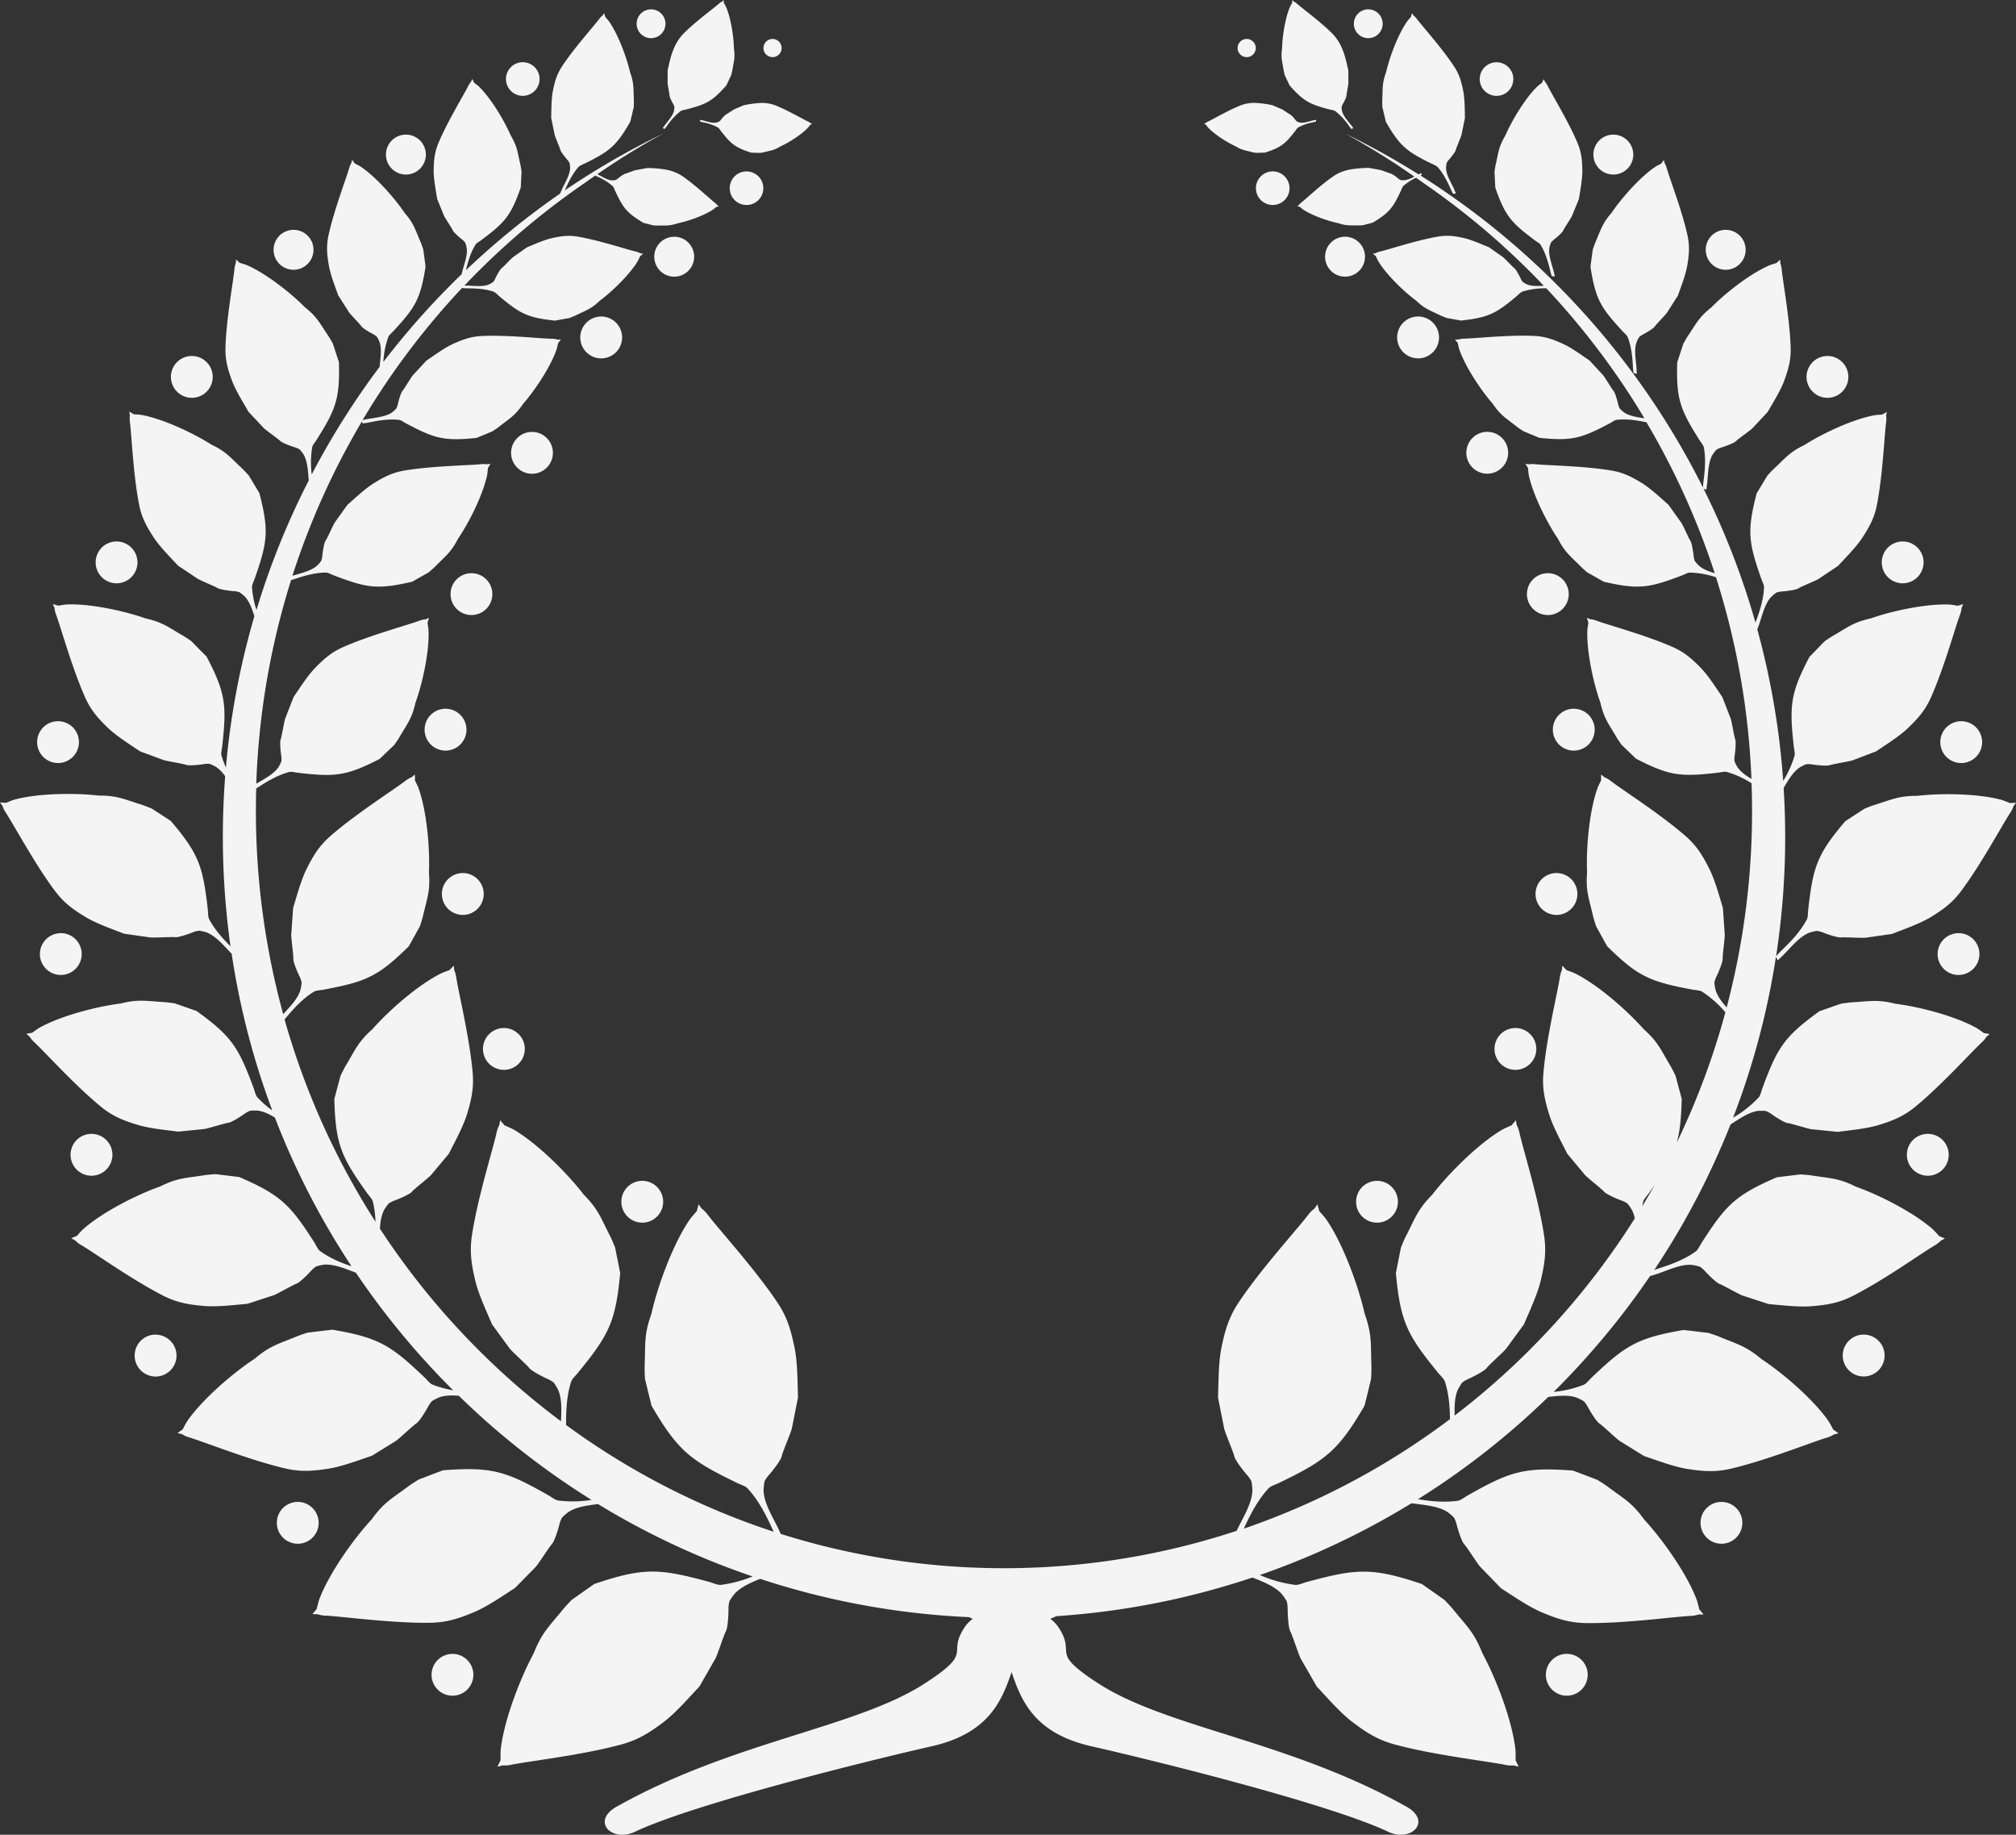 <svg xmlns="http://www.w3.org/2000/svg" width="1440" height="1310.21" viewBox="0 0 1080 982.65" style=""><rect x="0" y="0" width="1080" height="982.65" fill="#333333" stroke="none"/><g><title>garland09_43689577</title><g data-name="Layer 2"><path d="M517.07 871.1c-10.62 15.47 5.77 12.77-21.72 30.57-36.7 23.76-102.24 30.79-164.58 65.72-14.75 7.89-2.83 20.2 10.43 13.17 33.66-15.4 127.71-38.46 157.91-45.28 30.39-6.87 37.56-24.18 42.8-39.77 5.22 15.59 12.41 32.9 42.78 39.77 30.2 6.82 124.26 29.88 157.91 45.28 13.27 7 25.18-5.28 10.43-13.17-62.33-34.93-127.87-42-164.57-65.72-27.49-17.8-11.1-15.1-21.73-30.57a19.14 19.14 0 0 0-4.07-4.11l3.4-1.41a416.88 416.88 0 0 0 104.87-20.68c5.59 2.2 11.94 4.66 15.62 8.72a31.89 31.89 0 0 1 2.79 4 17.63 17.63 0 0 1 .48 4.29c0 2.43.34 9.93 1.39 11.77s4.65 13 5.7 14.82l8.47 14.74c5.7 6.08 12.64 14.13 19.21 19.11 7.73 5.84 13.73 9.58 22.73 12 21.47 5.82 50.38 9 59.6 11a17.64 17.64 0 0 0 4 .19l2.67.69c-.56-1.16-1.11-2.31-1.66-3.48 0 0 .07-4.31-.09-5.74-1.74-15.57-10.32-38-17.69-51.53-4.42-11.28-8.31-14.37-15.61-23.43-1.38-1.71-4.71-5.15-4.71-5.15l-6.56-4.63-5.55-3.89c-26.7-9-35.05-8.32-61.68-1.09-1.86.52-4.58 1.73-6.13 1.55a69.18 69.18 0 0 1-19-5.27 417 417 0 0 0 81.26-38.46c6.2.91 14.22 1.36 19.31 4.72a28.21 28.21 0 0 1 3.46 3 16.46 16.46 0 0 1 1.44 3.81c.53 2.2 2.61 9 4 10.39s7.25 10.74 8.63 12.17l11.13 11.45c6.6 4.23 14.79 9.94 21.93 12.94 8.38 3.52 14.73 5.54 23.5 5.69 20.9.32 47.94-3.54 56.8-3.85a16.9 16.9 0 0 0 3.67-.75h2.6l-2.33-2.77s-.93-4-1.41-5.22c-5.19-13.78-18.21-32.18-28.07-42.82-6.64-9.25-10.91-11.14-19.65-17.7-1.66-1.25-5.48-3.59-5.48-3.59l-7.05-2.7-6-2.26c-26.41-2-33.85.57-56.41 13.34-1.58.9-3.78 2.62-5.23 2.82-7.19 1-14.29.33-21.37-.84a419.22 419.22 0 0 0 69.77-54.76c5.14-.61 10.8-1.21 15.19.35a26.32 26.32 0 0 1 3.92 2 15.39 15.39 0 0 1 2.21 3.2c1 1.94 4.52 7.72 6.15 8.72s9.23 8.32 10.86 9.32l13 8.06c7.12 2.4 16.07 5.8 23.4 6.94 8.63 1.33 15 1.73 23.17-.18 19.51-4.56 43.77-14.44 51.93-16.78a16.4 16.4 0 0 0 3.24-1.55l2.42-.61c-.94-.67-1.88-1.36-2.81-2 0 0-1.79-3.46-2.53-4.51-8-11.6-24.42-25.7-36-33.3-8.33-7-12.74-7.83-22.4-11.88-1.83-.78-5.93-2.07-5.93-2.07l-7.18-.87-6.06-.71c-25 4.25-31.35 8.39-49.36 25.52-1.26 1.2-2.9 3.3-4.2 3.84a60.67 60.67 0 0 1-16.12 3.81 422 422 0 0 0 51.62-62l3.19-1c5.7-1.79 13.27-5.64 19.48-5a27.44 27.44 0 0 1 4.1.95 15.63 15.63 0 0 1 2.8 2.48c1.39 1.59 6 6.18 7.72 6.76s10.52 5.63 12.27 6.2l14 4.57c7.19.61 16.31 1.75 23.42 1.12 8.35-.72 14.37-1.8 21.58-5.44 17.17-8.71 37.56-23.45 44.65-27.5a15.72 15.72 0 0 0 2.67-2.19l2.11-1.12-3.09-1.27s-2.45-2.8-3.38-3.63c-10.15-9-28.66-18.42-41.24-22.85-9.39-4.69-13.69-4.4-23.62-6-1.89-.3-6-.57-6-.57-2.31.27-4.62.55-6.91.84-1.94.22-3.89.47-5.82.7-22.39 9.69-27.35 15-40.25 35.07-.9 1.43-2 3.76-3.05 4.55-6.45 4.69-13.86 7.28-21.37 9.65l-1 .38a417.33 417.33 0 0 0 40.88-77.93c4.53-2.89 9.84-6.69 14.88-7.29a26 26 0 0 1 4 .06 14.12 14.12 0 0 1 3.14 1.73c1.62 1.21 6.87 4.58 8.63 4.75s11 3.13 12.79 3.31l14.05 1.4c6.87-.91 15.66-1.72 22.21-3.77 7.68-2.4 13.11-4.65 19.12-9.55 14.31-11.72 30.4-29.73 36.21-35a14.62 14.62 0 0 0 2.06-2.6l1.75-1.48-3.16-.54s-2.88-2.14-3.93-2.72c-11.36-6.36-30.66-11.38-43.38-12.94-9.77-2.47-13.75-1.33-23.39-.77-1.84.11-5.75.7-5.75.7l-6.31 2.2c-1.77.62-3.55 1.24-5.31 1.87-19 13.69-22.56 19.68-30.54 41.19-.55 1.5-1.06 3.91-1.92 4.89a59.76 59.76 0 0 1-13.78 10.92 414.64 414.64 0 0 0 22.95-86.07l1 1.8c.78-.75 1.57-1.51 2.37-2.26 4.14-4 9.05-10.49 14.65-12.59a25.88 25.88 0 0 1 3.94-.92 14.24 14.24 0 0 1 3.46.95c1.87.77 7.77 2.79 9.52 2.55s11.46.4 13.2.14l14-2c6.46-2.52 14.8-5.42 20.67-8.95 6.88-4.18 11.61-7.66 16.27-13.86 11.1-14.78 22.42-36.14 26.81-42.63a15.34 15.34 0 0 0 1.37-3c.45-.62.9-1.25 1.35-1.85-1.07.06-2.13.13-3.2.21 0 0-3.31-1.38-4.46-1.71-12.55-3.44-32.5-3.69-45.23-2.18-10.07 0-13.66 2-22.89 4.85-1.76.55-5.41 2.05-5.41 2.05l-5.6 3.64-4.72 3.09c-15.18 17.85-17.2 24.5-19.8 47.29-.17 1.6-.09 4.06-.7 5.21-3.58 6.78-8.86 12.15-14.32 17.38l-2.18 2.33a420.07 420.07 0 0 0 4.86-63.85q0-13.21-.83-26.2c2.39-4.08 5.08-8.7 8.68-11.05a22.79 22.79 0 0 1 3.44-1.68 14 14 0 0 1 3.39.15c1.89.31 7.76.94 9.32.35s10.66-2 12.23-2.62l12.48-4.76c5.43-3.69 12.53-8.1 17.2-12.6 5.48-5.28 9.13-9.5 12.13-16.19 7.16-16 13.14-38.05 15.83-45a13.94 13.94 0 0 0 .64-3.06c.28-.68.57-1.33.86-2-1 .27-1.94.57-2.91.86 0 0-3.34-.59-4.47-.65-12.32-.54-30.79 3.38-42.21 7.45-9.32 2.05-12.19 4.71-20.13 9.26-1.51.86-4.57 3-4.57 3-1.46 1.51-2.94 3-4.4 4.55l-3.71 3.82c-10.29 19.65-10.75 26.22-8.38 47.8.16 1.52.76 3.78.44 5a53.46 53.46 0 0 1-6.1 13.56 418.15 418.15 0 0 0-13.87-81.15l.61-1.63c1.8-4.79 3.2-12 6.89-15.82a21.85 21.85 0 0 1 2.81-2.29 12.6 12.6 0 0 1 3.16-.58c1.79-.11 7.33-.77 8.63-1.67s9.38-4.13 10.68-5l10.48-7c4.2-4.56 9.79-10.12 13.12-15.26 3.92-6 6.38-10.67 7.71-17.47 3.18-16.21 4-37.79 5-44.73a13.46 13.46 0 0 0-.07-3l.36-2-2.49 1.42s-3.19.17-4.25.38c-11.43 2.11-27.58 9.66-37.23 15.83-8.12 3.88-10.2 6.92-16.52 12.82-1.2 1.11-3.56 3.75-3.56 3.75-1 1.71-2.06 3.4-3.08 5.11-.87 1.43-1.73 2.88-2.59 4.32-5.27 20.26-4.3 26.4 2.47 45.74.48 1.35 1.51 3.31 1.47 4.47-.24 6.65-2.29 12.88-4.58 19a414.41 414.41 0 0 0-27.84-71.76l1.5.62c.12-.91.24-1.83.37-2.75.64-4.79.42-11.7 3-16.05a20.68 20.68 0 0 1 2.11-2.7 11.56 11.56 0 0 1 2.79-1.2c1.64-.48 6.6-2.28 7.62-3.36s7.78-5.8 8.81-6.88l8.17-8.73c2.92-5.08 6.91-11.4 8.9-16.83 2.33-6.4 3.63-11.21 3.42-17.78-.49-15.61-4.31-35.72-4.85-42.31a12.65 12.65 0 0 0-.69-2.73c0-.65-.06-1.28-.09-1.93l-2 1.83s-2.91.84-3.84 1.24c-10.12 4.36-23.43 14.74-31 22.48-6.69 5.29-8 8.54-12.56 15.3-.87 1.29-2.49 4.23-2.49 4.23-.59 1.79-1.17 3.57-1.76 5.38-.5 1.5-1 3-1.49 4.52-.58 19.82 1.61 25.28 11.95 41.71.72 1.14 2.09 2.72 2.29 3.8 1.22 6.36.58 12.71-.27 19.05l-.18 2.49A420.22 420.22 0 0 0 761 94l.61-.34c-.05-.35-.12-.69-.18-1l-1.34.63-.16.08a418.28 418.28 0 0 0-39.41-21.87 387 387 0 0 1 37.13 23.07 14.15 14.15 0 0 1-5.6 2 12.79 12.79 0 0 1-1.81-.18 5.79 5.79 0 0 1-1.34-.89 15.37 15.37 0 0 0-3.71-2.5c-.78-.14-4.83-1.8-5.61-1.94l-6.24-1.15a65 65 0 0 0-10.1.88 23 23 0 0 0-8.92 3.58c-6.85 4.72-14.73 12.21-17.53 14.37a6.72 6.72 0 0 0-1 1.08l-.84.61 1.38.35s1.22 1.06 1.67 1.37c4.87 3.27 13.34 6.23 19 7.38 4.28 1.47 6.1 1.1 10.45 1.21.83 0 2.61-.11 2.61-.11l2.91-.74 2.45-.65c9-5.45 10.83-8 15.2-17.36a8.55 8.55 0 0 1 1-2.12 28.19 28.19 0 0 1 7-4.58c1.35 1 2.68 1.91 4 2.87a403.74 403.74 0 0 1 64.4 55c-3.08.17-6.47.32-9-.75a18.68 18.68 0 0 1-2.26-1.31 9.53 9.53 0 0 1-1.2-2c-.54-1.18-2.4-4.74-3.33-5.39s-5.17-5.26-6.1-5.92l-7.43-5.24c-4.13-1.68-9.32-4-13.63-5-5.06-1.1-8.81-1.56-13.74-.72-11.74 2-26.47 7-31.4 8.09a9 9 0 0 0-2 .8c-.49.09-1 .17-1.46.27l1.6 1.33s.93 2.1 1.33 2.75c4.34 7.16 13.56 16.12 20.18 21 4.69 4.49 7.28 5.11 12.86 7.87 1.06.52 3.44 1.44 3.44 1.44l4.23.76 3.57.65c15-1.63 18.88-3.86 30.18-13.37a12.1 12.1 0 0 1 2.64-2.13 41.35 41.35 0 0 1 12.89-1.77 408.33 408.33 0 0 1 52.55 69.62c-3.79-.58-8.14-1.2-11-3.21a19 19 0 0 1-2.26-2.06 10.89 10.89 0 0 1-.89-2.54c-.31-1.51-1.57-6-2.48-7s-4.63-7.3-5.52-8.28-7.21-7.84-7.21-7.84c-4.33-2.93-9.68-6.89-14.39-9-5.52-2.49-9.71-3.95-15.55-4.21-13.93-.61-32 1.46-38 1.5a11.71 11.71 0 0 0-2.46.44h-1.72c.5.62 1 1.26 1.49 1.89 0 0 .56 2.63.85 3.5 3.21 9.28 11.55 21.79 17.91 29.06 4.27 6.29 7.07 7.63 12.78 12.17 1.09.86 3.59 2.49 3.59 2.49l4.65 1.93 3.93 1.62c17.57 1.83 22.58.25 37.86-7.85 1.06-.57 2.56-1.67 3.53-1.79 5.44-.62 10.75.24 16 1.33A406.15 406.15 0 0 1 918.6 307c-3.17-.95-6.38-2.14-8.54-4.11a19 19 0 0 1-2.18-2.53 12 12 0 0 1-.62-2.89c-.15-1.65-.91-6.74-1.75-7.92s-4-8.54-4.9-9.73-6.76-9.45-6.76-9.45c-4.29-3.77-9.57-8.78-14.39-11.73-5.66-3.46-10-5.6-16.31-6.65-15-2.52-34.94-2.7-41.35-3.44a11.69 11.69 0 0 0-2.73.13l-1.87-.28 1.37 2.26s.24 2.94.44 3.9c2.25 10.5 9.62 25.2 15.56 33.92 3.78 7.39 6.65 9.24 12.23 14.91 1.05 1.09 3.55 3.19 3.55 3.19l4.79 2.7 4 2.28c18.81 4.35 24.46 3.31 42.11-3.45 1.23-.46 3-1.47 4.08-1.45a48.71 48.71 0 0 1 13.94 2.5 409 409 0 0 1 19 108c-3-1.79-5.87-3.83-7.53-6.35a22.1 22.1 0 0 1-1.56-3.16 12.55 12.55 0 0 1 .12-3.11c.28-1.74.83-7.13.28-8.55s-1.9-9.78-2.46-11.22l-4.44-11.43c-3.41-5-7.49-11.46-11.64-15.73-4.88-5-8.75-8.34-14.92-11.06-14.7-6.5-35-11.88-41.35-14.32a13.25 13.25 0 0 0-2.83-.57l-1.83-.77c.27.88.54 1.76.82 2.65 0 0-.52 3.08-.57 4.12-.44 11.3 3.24 28.23 7 38.7 1.93 8.54 4.37 11.18 8.59 18.44.8 1.38 2.81 4.17 2.81 4.17l4.17 4 3.54 3.39c18.09 9.34 24.13 9.75 43.92 7.47 1.39-.16 3.46-.71 4.55-.43a50.41 50.41 0 0 1 13.39 6.1c.18 4.85.27 9.74.27 14.63A410.83 410.83 0 0 1 925 539.57c-2.58-2.93-5-6.1-5.95-9.38a25.23 25.23 0 0 1-.64-4 14.81 14.81 0 0 1 1.21-3.38c.9-1.81 3.35-7.56 3.24-9.32s1.24-11.39 1.11-13.15-1-14.09-1-14.09c-2-6.62-4.31-15.15-7.42-21.26-3.65-7.17-6.77-12.15-12.62-17.26-13.92-12.15-34.38-25-40.54-29.86a14.61 14.61 0 0 0-2.91-1.59c-.58-.51-1.17-1-1.75-1.48v3.2s-1.63 3.19-2 4.32c-4.36 12.27-6.09 32.14-5.51 44.94-.79 10.05 1 13.76 3.15 23.19.41 1.79 1.65 5.56 1.65 5.56l3.22 5.85 2.73 4.92c16.68 16.47 23.17 19 45.71 23.23 1.57.29 4 .39 5.14 1.08a58.19 58.19 0 0 1 12.49 11.08A404.11 404.11 0 0 1 898.26 612c1.72-6.19 2.41-13.26 2.67-23.43-.49-1.89-1-3.77-1.51-5.66-.59-2.24-1.2-4.47-1.79-6.72 0 0-1.79-3.71-2.77-5.35-5.18-8.63-6.53-12.72-14.37-19.69-8.82-10-24.45-23.69-36.58-29.74-1.11-.57-4.64-1.8-4.64-1.8l-2.33-2.39c-.08.8-.15 1.59-.23 2.37a15.12 15.12 0 0 0-1 3.31c-1.13 8.07-7.21 32.49-8.87 51.67-.71 8.05.54 14.05 3 22.06 2.08 6.82 6.54 14.87 9.79 21.32L849 629.2c1.19 1.41 9.17 7.65 10.35 9.06s7.16 3.94 9.14 4.65a14.57 14.57 0 0 1 3.35 1.68 26.18 26.18 0 0 1 2.4 3.45 17.38 17.38 0 0 1 1.54 4.51 406.24 406.24 0 0 1-96.48 105.59c-.15-4.82-.06-9.87 1.65-13.75a30.44 30.44 0 0 1 2.37-3.91 15.5 15.5 0 0 1 3.5-2.05c2.1-.91 8.4-4.09 9.57-5.7s9.39-8.93 10.57-10.54l9.43-12.88c3.06-7.22 7.33-16.26 9.09-23.8 2.08-8.85 3-15.44 1.66-24.11-3.17-20.66-11.5-46.68-13.28-55.36a16.83 16.83 0 0 0-1.35-3.51c-.14-.84-.29-1.71-.44-2.55l-2.35 2.76s-3.74 1.57-4.89 2.25c-12.71 7.44-28.7 23.36-37.53 34.84-8 8.11-9.17 12.63-14.17 22.35-1 1.84-2.62 6-2.62 6-.5 2.47-1 5-1.48 7.41-.41 2.07-.81 4.16-1.23 6.25 2.42 26.37 6.22 33.28 22.59 53.38 1.14 1.41 3.2 3.29 3.66 4.69 2.11 6.58 2.64 13.34 2.73 20.15a398.35 398.35 0 0 1-110.45 58.66c3.55-7.74 7.43-15.3 13.29-21.64 1.06-1.15 3.89-2 5.62-2.88 24.83-12 31.59-17 45.77-41.36.53-2.19 1.08-4.39 1.62-6.58l1.89-7.8s.25-4.77.17-7c-.46-11.62.44-16.51-3.64-27.92-3.37-15-11.64-37.57-20.56-50.45-.82-1.18-3.71-4.38-3.71-4.38-.35-1.25-.7-2.48-1-3.71-.53.74-1 1.5-1.58 2.26a18.11 18.11 0 0 0-2.9 2.74c-5.61 7.58-25.33 29-37.68 47.47-5.17 7.76-7.23 14.53-9.21 24-1.68 8.06-1.62 18.69-1.91 27 0 0 2.9 14.59 3.32 16.66s5 12.84 5.45 14.93 5.06 8 6.68 9.79a16.94 16.94 0 0 1 2.46 3.54 30.19 30.19 0 0 1 .52 4.85c-.14 7.19-5.58 15.37-8.42 21.64a398.08 398.08 0 0 1-244.28 1.64l-.74-1.66c-2.83-6.27-8.28-14.45-8.42-21.64a30.19 30.19 0 0 1 .52-4.85 16.94 16.94 0 0 1 2.46-3.54c1.62-1.83 6.28-7.71 6.68-9.79s5-12.84 5.45-14.93 3.32-16.66 3.32-16.66c-.28-8.33-.23-19-1.91-27-2-9.49-4-16.26-9.21-24C404 679 384.32 657.62 378.7 650a18.11 18.11 0 0 0-2.87-2.76l-1.57-2.24c-.34 1.23-.69 2.46-1 3.71 0 0-2.89 3.2-3.7 4.38-8.93 12.88-17.2 35.41-20.56 50.45-4.09 11.41-3.19 16.3-3.65 27.92-.09 2.21.17 7 .17 7l1.89 7.8c.55 2.19 1.09 4.39 1.62 6.58 14.18 24.36 20.94 29.32 45.77 41.36 1.73.85 4.56 1.73 5.62 2.88 6.26 6.78 10.26 14.92 14 23.21l.05.08a397.74 397.74 0 0 1-111.22-57.18c0-7.87.31-15.7 2.74-23.28.46-1.4 2.51-3.28 3.66-4.69 16.38-20.1 20.16-27 22.59-53.38-.41-2.09-.82-4.18-1.23-6.25-.49-2.46-1-4.94-1.48-7.41 0 0-1.67-4.16-2.61-6-5-9.72-6.18-14.24-14.19-22.35-8.82-11.48-24.8-27.4-37.52-34.84-1.16-.68-4.89-2.25-4.89-2.25l-2.39-2.74c-.14.84-.29 1.71-.44 2.55a16.45 16.45 0 0 0-1.34 3.51c-1.8 8.68-10.12 34.7-13.3 55.36-1.33 8.67-.4 15.26 1.67 24.11 1.77 7.54 6 16.58 9.09 23.8l9.39 12.86c1.18 1.61 9.38 8.94 10.57 10.54s7.47 4.79 9.57 5.7a15.73 15.73 0 0 1 3.51 2.05 28.87 28.87 0 0 1 2.35 3.91c2.1 4.73 1.78 11.18 1.53 16.84a406.37 406.37 0 0 1-97-103.17c.23-3.63.76-7.2 2.23-10a26.9 26.9 0 0 1 2.41-3.45 14.62 14.62 0 0 1 3.34-1.68c2-.71 8-3.24 9.14-4.65s9.16-7.65 10.35-9.06 9.43-11.27 9.43-11.27c3.26-6.45 7.7-14.5 9.79-21.32 2.43-8 3.68-14 3-22.06-1.67-19.18-7.75-43.6-8.88-51.67a15.33 15.33 0 0 0-1-3.31q-.12-1.17-.24-2.37l-2.33 2.39s-3.53 1.23-4.63 1.8c-12.13 6.05-27.78 19.72-36.58 29.74-7.85 7-9.2 11.06-14.38 19.69-1 1.64-2.77 5.35-2.77 5.35-.59 2.25-1.2 4.48-1.8 6.72l-1.5 5.66c.63 24.39 3.7 31 17.54 50.43 1 1.35 2.76 3.21 3.08 4.51a51.3 51.3 0 0 1 1.42 10.82A405.71 405.71 0 0 1 152.45 546c4.63-5.59 9.47-11 15.69-14.86 1.1-.69 3.57-.79 5.14-1.08 22.54-4.27 29-6.76 45.71-23.23.9-1.64 1.82-3.28 2.73-4.92L225 496s1.24-3.77 1.64-5.56c2.16-9.43 3.95-13.14 3.15-23.19.58-12.8-1.15-32.67-5.51-44.94-.4-1.13-2-4.32-2-4.32v-3.2c-.59.49-1.17 1-1.76 1.48a14.9 14.9 0 0 0-2.91 1.59c-6.16 4.84-26.62 17.71-40.55 29.86-5.84 5.11-9 10.09-12.61 17.26-3.11 6.11-5.38 14.64-7.41 21.26 0 0-.85 12.33-1 14.09s1.24 11.39 1.11 13.15 2.33 7.51 3.24 9.32a14.81 14.81 0 0 1 1.21 3.38 25.23 25.23 0 0 1-.64 4c-1.36 4.69-5.7 9.12-9.24 13a410.91 410.91 0 0 1-14.63-109q0-6 .17-11.88l.23-.14c5.49-3.59 11.1-7 17.52-8.71 1.09-.28 3.17.27 4.55.43 19.8 2.28 25.83 1.87 43.92-7.47L207 403l4.18-4s2-2.79 2.8-4.17c4.22-7.26 6.66-9.9 8.59-18.44 3.79-10.47 7.48-27.4 7-38.7 0-1-.56-4.12-.56-4.12l.81-2.65-1.83.77a13.25 13.25 0 0 0-2.83.57c-6.36 2.44-26.65 7.82-41.35 14.32-6.16 2.72-10 6.05-14.91 11.06-4.16 4.27-8.25 10.77-11.65 15.73 0 0-3.88 10-4.44 11.43s-1.9 9.78-2.45 11.22 0 6.81.28 8.55a13.16 13.16 0 0 1 .12 3.11 22.1 22.1 0 0 1-1.56 3.16c-2.53 3.8-7.83 6.47-11.91 8.91a409.72 409.72 0 0 1 18.65-109.06l.55-.14c5.89-2 11.84-3.84 18.14-3.89 1.07 0 2.85 1 4.08 1.45 17.65 6.76 23.3 7.8 42.11 3.45l4-2.28c1.6-.89 3.2-1.8 4.79-2.7 0 0 2.5-2.1 3.55-3.19 5.59-5.67 8.45-7.52 12.24-14.91 5.94-8.72 13.3-23.42 15.54-33.92.21-1 .45-3.9.45-3.9l1.37-2.26-1.87.28a11.63 11.63 0 0 0-2.72-.13c-6.42.74-26.33.92-41.36 3.44-6.3 1.05-10.65 3.19-16.31 6.65-4.81 2.95-10.09 8-14.39 11.73l-6.76 9.45c-.85 1.19-4 8.54-4.9 9.73s-1.6 6.27-1.76 7.92a12 12 0 0 1-.6 2.89 19.85 19.85 0 0 1-2.18 2.53c-3.27 2.95-8.91 4.16-13.26 5.47a406.33 406.33 0 0 1 37.18-82.57l.52 1 2.61-.39c5.57-1.16 11.18-2.16 16.91-1.5 1 .12 2.47 1.22 3.54 1.79 15.27 8.1 20.28 9.68 37.85 7.85l3.93-1.62 4.65-1.93s2.5-1.63 3.59-2.49c5.71-4.54 8.52-5.88 12.77-12.17 6.37-7.27 14.71-19.78 17.92-29.06.29-.87.85-3.5.85-3.5l1.5-1.89h-1.73a11.71 11.71 0 0 0-2.46-.44c-5.91 0-24-2.11-37.95-1.5-5.84.26-10 1.72-15.56 4.21-4.69 2.15-10.05 6.11-14.37 9l-7.21 7.84c-.9 1-4.63 7.3-5.53 8.28s-2.17 5.51-2.48 7a10.89 10.89 0 0 1-.89 2.54 19.43 19.43 0 0 1-2.25 2.06c-3.7 2.59-9.84 2.86-14.08 3.75l-1.72.37a405.89 405.89 0 0 1 53.52-71l.09.31 2.24.13c4.87 0 9.72.22 14.39 1.79a12.3 12.3 0 0 1 2.63 2.13c11.3 9.51 15.18 11.74 30.18 13.37l3.57-.65 4.23-.76s2.38-.92 3.44-1.44c5.58-2.76 8.16-3.38 12.86-7.87 6.62-4.91 15.83-13.87 20.18-21 .41-.65 1.33-2.75 1.33-2.75l1.6-1.33c-.48-.1-1-.18-1.45-.27a9.29 9.29 0 0 0-2-.8c-4.93-1.1-19.67-6.08-31.41-8.09-4.92-.84-8.68-.38-13.74.72-4.31.95-9.49 3.28-13.63 5l-7.42 5.24c-.94.66-5.18 5.26-6.11 5.92s-2.8 4.21-3.33 5.39a9.53 9.53 0 0 1-1.2 2 17.85 17.85 0 0 1-2.26 1.31c-3.55 1.49-8.73.61-12.41.6h-.73A403.16 403.16 0 0 1 313.1 98.1q2.9-2.1 5.83-4.1l.84.46a31.51 31.51 0 0 1 8.59 5.37 8.55 8.55 0 0 1 1.05 2.12c4.36 9.36 6.17 11.91 15.19 17.36l2.45.65 2.91.74s1.78.14 2.61.11c4.35-.11 6.17.26 10.46-1.21 5.64-1.15 14.12-4.11 19-7.38.45-.31 1.66-1.37 1.66-1.37l1.4-.35-.85-.61a6.72 6.72 0 0 0-1-1.08c-2.8-2.16-10.68-9.65-17.52-14.37a23.06 23.06 0 0 0-8.92-3.58 65.25 65.25 0 0 0-10.1-.88l-6.25 1.15c-.78.14-4.83 1.8-5.61 1.94a15.57 15.57 0 0 0-3.71 2.45 5.86 5.86 0 0 1-1.33.89 13 13 0 0 1-1.81.18c-2.69-.09-5.71-2.17-8-3.28a387.7 387.7 0 0 1 35.3-21.79A417.92 417.92 0 0 0 302.52 102l.11-.2c2-4.48 4.12-8.9 7.47-12.57a12.53 12.53 0 0 1 3-1.57c13.35-6.59 17-9.3 24.55-22.49.28-1.19.57-2.38.85-3.56.34-1.41.67-2.82 1-4.23 0 0 .12-2.57.06-3.75-.29-6.27.18-8.91-2.06-15.06-1.86-8.12-6.41-20.25-11.27-27.16-.44-.64-2-2.36-2-2.36l-.57-2c-.28.41-.55.81-.84 1.22a9.75 9.75 0 0 0-1.53 1.5c-3 4.11-13.58 15.72-20.18 25.75-2.77 4.22-3.85 7.87-4.89 13-.88 4.36-.81 10.1-.94 14.61 0 0 1.62 7.85 1.85 9s2.77 6.9 3 8 2.76 4.28 3.65 5.26a9.72 9.72 0 0 1 1.34 1.91 16.71 16.71 0 0 1 .3 2.61c-.06 3.89-3 8.32-4.47 11.72-.3.65-.58 1.3-.87 1.95h.11a421.45 421.45 0 0 0-50.59 41.14c1.16-4.78 2.54-9.51 5.17-13.74.47-.77 2-1.57 2.87-2.24 12.7-9.49 16-13 21.33-28.32.08-1.28.14-2.6.2-3.88.08-1.53.15-3.08.23-4.61 0 0-.37-2.72-.67-3.95-1.51-6.52-1.53-9.38-5.08-15.36-3.53-8.13-10.64-20-17.08-26.26-.59-.58-2.57-2.07-2.57-2.07l-1-2c-.2.49-.42 1-.64 1.46a10.4 10.4 0 0 0-1.31 1.87c-2.36 4.89-11.16 19.09-16.12 30.87-2.09 5-2.51 9-2.6 14.56-.07 4.73 1.12 10.72 1.86 15.47l3.67 9c.46 1.14 4.24 6.69 4.7 7.83s3.72 3.95 4.84 4.79a10.12 10.12 0 0 1 1.77 1.75 16.81 16.81 0 0 1 .82 2.67c.71 4.08-1.48 9.28-2.41 13.14l-.27 1.14a421.38 421.38 0 0 0-41.93 47 46.12 46.12 0 0 1 2.68-13.46c.36-.91 1.82-2.07 2.64-3 11.74-12.69 14.55-17.12 17.27-34.57-.17-1.4-.36-2.81-.54-4.21-.23-1.68-.45-3.33-.67-5 0 0-.95-2.84-1.5-4.1-2.92-6.68-3.5-9.74-8.49-15.47-5.4-8-15.36-19.29-23.51-24.76-.75-.5-3.17-1.71-3.17-1.71l-1.44-2c-.13.57-.27 1.14-.4 1.69a11.64 11.64 0 0 0-1.05 2.28c-1.55 5.69-8.19 22.66-11.17 36.29-1.25 5.71-.92 10.13.09 16.12.86 5.09 3.31 11.28 5.05 16.21 0 0 5 7.84 5.73 9s5.87 6.34 6.59 7.48 4.78 3.49 6.13 4.18a11 11 0 0 1 2.25 1.51 18.17 18.17 0 0 1 1.4 2.7c1.43 3.88.46 9.23.11 13.43A418.42 418.42 0 0 0 167 254.08a49.64 49.64 0 0 1 .27-14.65c.21-1.08 1.57-2.66 2.29-3.8 10.34-16.43 12.53-21.89 12-41.71-.49-1.5-1-3-1.48-4.52-.59-1.81-1.18-3.59-1.77-5.38 0 0-1.62-2.94-2.49-4.23-4.6-6.76-5.88-10-12.55-15.3-7.6-7.74-20.91-18.12-31-22.48-.93-.4-3.85-1.24-3.85-1.24l-2-1.83c0 .65 0 1.28-.09 1.93a12.65 12.65 0 0 0-.69 2.73c-.54 6.59-4.36 26.7-4.85 42.31-.21 6.57 1.08 11.38 3.42 17.78 2 5.43 6 11.75 8.91 16.83 0 0 7.14 7.64 8.17 8.73s7.77 5.8 8.8 6.88 6 2.88 7.62 3.36a11.56 11.56 0 0 1 2.79 1.2 20.68 20.68 0 0 1 2.11 2.7c2.23 3.72 2.39 9.36 2.8 13.9a415.42 415.42 0 0 0-28 69.38A48.18 48.18 0 0 1 135 314.3c0-1.16 1-3.12 1.47-4.47 6.78-19.34 7.75-25.48 2.48-45.74-.87-1.44-1.73-2.89-2.6-4.32-1-1.71-2.05-3.4-3.08-5.11 0 0-2.36-2.64-3.56-3.75-6.31-5.9-8.4-8.94-16.52-12.82-9.65-6.17-25.79-13.72-37.23-15.83-1.06-.21-4.26-.38-4.26-.38-.82-.48-1.65-.95-2.48-1.42l.36 2a12.82 12.82 0 0 0-.07 3c1 6.94 1.8 28.52 5 44.73 1.33 6.8 3.79 11.44 7.71 17.47 3.33 5.14 8.92 10.7 13.13 15.26l10.47 7c1.3.88 9.36 4.14 10.68 5s6.84 1.56 8.64 1.67a12.45 12.45 0 0 1 3.15.58 21.85 21.85 0 0 1 2.81 2.29c2.5 2.6 3.95 6.73 5.18 10.59a417.05 417.05 0 0 0-15.26 81 44 44 0 0 1-2.39-6.58c-.32-1.18.28-3.44.44-5 2.38-21.58 1.9-28.15-8.38-47.8L107 348l-4.4-4.55s-3.07-2.16-4.57-3c-7.94-4.55-10.81-7.21-20.13-9.26-11.42-4.07-29.9-8-42.2-7.45-1.14.06-4.47.65-4.47.65-1-.29-1.95-.59-2.92-.86.29.66.58 1.31.87 2a13.67 13.67 0 0 0 .63 3.06c2.69 6.92 8.67 29 15.83 45 3 6.69 6.65 10.91 12.13 16.19 4.67 4.5 11.78 8.91 17.2 12.6L87.43 407c1.56.6 10.65 2 12.22 2.62s7.44 0 9.32-.35a14 14 0 0 1 3.39-.15 23.2 23.2 0 0 1 3.45 1.68 19.36 19.36 0 0 1 4.82 4.93c-.81 10.67-1.25 21.44-1.25 32.32a423.46 423.46 0 0 0 4.1 58.76c-4.41-4.39-8.52-9-11.48-14.62-.6-1.15-.51-3.61-.69-5.21-2.6-22.79-4.62-29.44-19.8-47.29l-4.72-3.09-5.6-3.6s-3.65-1.5-5.41-2.05c-9.24-2.85-12.82-4.9-22.89-4.85-12.73-1.51-32.67-1.26-45.23 2.18C6.51 428.6 3.2 430 3.2 430c-1.07-.08-2.12-.15-3.2-.21.45.6.91 1.23 1.35 1.85a15.34 15.34 0 0 0 1.37 3c4.38 6.49 15.71 27.85 26.81 42.63 4.65 6.2 9.4 9.68 16.28 13.86 5.87 3.53 14.2 6.43 20.67 8.95l14 2c1.75.26 11.45-.4 13.21-.14s7.64-1.78 9.51-2.55a14.36 14.36 0 0 1 3.46-.95 25.88 25.88 0 0 1 3.94.92c5.1 1.91 9.61 7.47 13.5 11.44a414.49 414.49 0 0 0 21.76 83.92 48.94 48.94 0 0 1-8.09-7.16c-.87-1-1.37-3.39-1.92-4.89-8-21.51-11.53-27.5-30.54-41.19-1.76-.63-3.54-1.25-5.31-1.87l-6.3-2.2s-3.92-.59-5.76-.7c-9.64-.56-13.62-1.7-23.38.77-12.72 1.56-32 6.58-43.39 12.94-1.05.58-3.93 2.72-3.93 2.72l-3.15.54 1.74 1.48a14.38 14.38 0 0 0 2.07 2.6c5.8 5.27 21.89 23.28 36.21 35 6 4.9 11.44 7.15 19.11 9.55 6.55 2.05 15.34 2.86 22.21 3.77l14-1.4c1.76-.18 11-3.13 12.79-3.31s7-3.54 8.63-4.75a14.12 14.12 0 0 1 3.14-1.73 26 26 0 0 1 4.05-.06c3.05.35 6.2 1.9 9.21 3.69a416.57 416.57 0 0 0 41.07 79.69c-6-2-11.72-4.45-16.89-8.19-1.1-.79-2.15-3.12-3-4.55-12.9-20.08-17.85-25.38-40.24-35.07-1.94-.23-3.89-.48-5.83-.7-2.29-.29-4.6-.57-6.91-.84 0 0-4.11.27-6 .57-9.94 1.6-14.24 1.31-23.63 6-12.58 4.43-31.09 13.86-41.23 22.85-1 .83-3.39 3.63-3.39 3.63l-3.09 1.27 2.11 1.12a16 16 0 0 0 2.68 2.19c7.08 4 27.47 18.79 44.64 27.5 7.21 3.64 13.23 4.72 21.58 5.44 7.12.63 16.23-.51 23.42-1.12l14-4.57c1.74-.57 10.51-5.63 12.25-6.2s6.34-5.17 7.73-6.76a15.25 15.25 0 0 1 2.8-2.48 27 27 0 0 1 4.11-.95c5.4-.54 11.87 2.32 17.2 4.26a421.59 421.59 0 0 0 52.13 63 53.13 53.13 0 0 1-11.17-3.09c-1.3-.54-2.95-2.64-4.2-3.84-18-17.13-24.33-21.27-49.36-25.52l-6.06.71-7.18.87s-4.09 1.29-5.94 2.07c-9.65 4-14.06 4.84-22.39 11.88-11.63 7.6-28 21.7-36.05 33.3-.74 1.05-2.53 4.51-2.53 4.51-.92.68-1.87 1.37-2.81 2 .82.21 1.62.4 2.41.61a16.3 16.3 0 0 0 3.25 1.55c8.16 2.34 32.42 12.22 51.93 16.78 8.19 1.91 14.55 1.51 23.17.18 7.33-1.14 16.28-4.54 23.4-6.94 0 0 11.38-7 13-8.06s9.22-8.3 10.86-9.32 5.12-6.78 6.14-8.72a15.39 15.39 0 0 1 2.21-3.2 26.32 26.32 0 0 1 3.92-2c3-1.09 6.73-1.13 10.41-.84a420.13 420.13 0 0 0 71.12 55.78 64.13 64.13 0 0 1-17.94.31c-1.45-.2-3.65-1.92-5.23-2.82-22.55-12.77-30-15.36-56.41-13.34l-6 2.26-7.05 2.7s-3.82 2.34-5.48 3.59c-8.74 6.56-13 8.45-19.65 17.7-9.85 10.64-22.87 29-28.07 42.82-.47 1.26-1.41 5.22-1.41 5.22l-2.33 2.77H170a16.75 16.75 0 0 0 3.66.75c8.86.31 35.91 4.17 56.81 3.85 8.77-.15 15.1-2.17 23.48-5.69 7.15-3 15.35-8.71 21.94-12.94L287 839.18c1.39-1.43 7.24-10.75 8.64-12.17s3.47-8.19 4-10.39a15.69 15.69 0 0 1 1.43-3.81 29.06 29.06 0 0 1 3.46-3c4.18-2.77 10.33-3.55 15.82-4.26a416.33 416.33 0 0 0 82.82 38.77 65.93 65.93 0 0 1-17 4.5c-1.55.18-4.27-1-6.13-1.55-26.63-7.23-35-7.95-61.68 1.09l-5.54 3.89-6.57 4.63s-3.32 3.44-4.71 5.15c-7.29 9.06-11.19 12.15-15.61 23.43-7.37 13.54-15.95 36-17.68 51.53-.17 1.43-.09 5.74-.09 5.74l-1.67 3.48 2.68-.69a17.65 17.65 0 0 0 4-.19c9.21-2 38.12-5.15 59.59-11 9-2.45 15-6.19 22.73-12 6.57-5 13.51-13 19.22-19.11 0 0 7.39-12.9 8.46-14.74s4.64-13 5.7-14.82 1.43-9.34 1.39-11.77a17.31 17.31 0 0 1 .49-4.29 30.77 30.77 0 0 1 2.79-4c3.25-3.59 8.59-5.93 13.66-8A417.34 417.34 0 0 0 519 866.11l2.11.88a19.14 19.14 0 0 0-4.07 4.11zm186.7-806.68c.43-.09.85-.17 1.27-.27v.91c-.44.14-.88.26-1.32.38a27.35 27.35 0 0 0-8.37 2.88 7.46 7.46 0 0 0-1.3 1.6c-5.54 7.11-7.58 8.94-16.33 11.8-.74 0-1.48.06-2.22.07l-2.63.08s-1.53-.24-2.23-.42c-3.68-1-5.31-1-8.66-3.08-4.58-2.09-11.22-6.27-14.73-10-.32-.34-1.14-1.5-1.14-1.5-.37-.18-.74-.37-1.11-.58l.82-.34a5.46 5.46 0 0 1 1.09-.73c2.79-1.27 11-6.11 17.73-8.79a20 20 0 0 1 8.29-1.3 56.06 56.06 0 0 1 8.77 1.22l5.1 2.19c.64.29 3.76 2.5 4.39 2.77a12.78 12.78 0 0 1 2.67 2.8 5.89 5.89 0 0 0 1 1 10.87 10.87 0 0 0 1.51.5c2.31.45 5.29-.74 7.49-1.22zm182.72 570.16q-3.29 5.82-6.75 11.54c.16-.87.35-1.75.57-2.63.32-1.3 2.11-3.16 3.08-4.51 1.11-1.55 2.12-3 3.1-4.4zM724.08 67.33l.95 1.33-1.09.41c-.36-.45-.72-.91-1.09-1.34a34.57 34.57 0 0 0-7.56-8.26 9.06 9.06 0 0 0-2.51-.71c-11-2.86-14.19-4.31-21.91-13l-1.2-2.53c-.46-1-.93-2-1.4-3 0 0-.49-1.91-.64-2.8-.76-4.76-1.52-6.66-.79-11.61.13-6.37 1.64-16.16 4.21-22.11.24-.54 1.15-2.09 1.15-2.09 0-.52.07-1 .11-1.58l.82.8a7.07 7.07 0 0 1 1.39.88c2.9 2.61 12.61 9.66 19.13 16.15a25.62 25.62 0 0 1 5.68 9c1.34 3.15 2.19 7.45 3 10.8v7c0 .85-1 5.61-1 6.49s-1.41 3.64-1.91 4.49a7.69 7.69 0 0 0-.71 1.66 12.6 12.6 0 0 0 .19 2c.63 2.91 3.51 5.78 5.17 8.08zm55 34.32c.29.65.57 1.3.87 1.95l-1.51.23c-.35-.67-.69-1.36-1-2-2-4.48-4.13-8.9-7.47-12.57a12.53 12.53 0 0 0-3-1.57c-13.35-6.59-17-9.3-24.55-22.49-.28-1.19-.57-2.38-.85-3.56-.33-1.41-.66-2.82-1-4.23 0 0-.12-2.57-.06-3.75.29-6.27-.19-8.91 2.06-15.06 1.86-8.12 6.41-20.25 11.27-27.16.45-.64 2-2.36 2-2.36l.57-2c.28.41.55.81.85 1.22a10.23 10.23 0 0 1 1.53 1.5c3 4.11 13.58 15.72 20.17 25.75 2.77 4.22 3.86 7.87 4.89 13 .88 4.36.82 10.1.94 14.61l-1.84 9c-.24 1.12-2.77 6.9-3 8s-2.75 4.28-3.63 5.26a9.22 9.22 0 0 0-1.34 1.91 15.5 15.5 0 0 0-.3 2.61c0 3.89 3 8.32 4.47 11.72zm53.35 44.13c.17.73.35 1.48.53 2.21h-1.63c-.23-.79-.47-1.55-.69-2.32-1.22-5.09-2.59-10.13-5.38-14.62-.48-.77-2-1.57-2.88-2.24-12.7-9.49-16-13-21.33-28.32-.07-1.28-.14-2.6-.2-3.88-.08-1.53-.15-3.08-.23-4.61 0 0 .37-2.72.66-3.95 1.52-6.52 1.55-9.38 5.09-15.36 3.54-8.13 10.65-20 17.08-26.26.59-.58 2.57-2.07 2.57-2.07.33-.66.66-1.31 1-2 .21.49.43 1 .64 1.46a10.4 10.4 0 0 1 1.31 1.87c2.36 4.89 11.16 19.09 16.12 30.87 2.09 5 2.51 9 2.6 14.56.07 4.73-1.11 10.72-1.85 15.47l-3.68 9c-.46 1.14-4.24 6.69-4.7 7.83s-3.72 3.95-4.84 4.79a10.12 10.12 0 0 0-1.77 1.75 16.81 16.81 0 0 0-.82 2.67c-.7 4.08 1.48 9.28 2.41 13.14zm44.28 51.95c.05.82.09 1.65.13 2.48l-1.72-.38-.3-2.62c-.28-5.69-.77-11.36-2.87-16.74-.36-.91-1.82-2.07-2.64-3-11.74-12.69-14.55-17.12-17.27-34.57l.54-4.21c.23-1.68.46-3.33.68-5 0 0 .94-2.84 1.49-4.1 2.92-6.68 3.5-9.74 8.49-15.47 5.4-8 15.37-19.29 23.51-24.76.75-.5 3.17-1.71 3.17-1.71l1.45-2c.13.57.26 1.14.39 1.69a11 11 0 0 1 1 2.28C894.34 95.39 901 112.36 904 126c1.25 5.71.92 10.13-.09 16.12-.86 5.09-3.31 11.28-5.05 16.21 0 0-5 7.84-5.73 9s-5.87 6.34-6.59 7.48-4.77 3.49-6.13 4.18a11 11 0 0 0-2.25 1.51 18.17 18.17 0 0 0-1.4 2.7c-1.57 4.24-.25 10.26 0 14.57zM376.23 64.42c2.2.48 5.18 1.67 7.49 1.22a10.38 10.38 0 0 0 1.51-.5 5.48 5.48 0 0 0 1-1 13 13 0 0 1 2.67-2.8c.64-.27 3.76-2.48 4.39-2.77l5.1-2.19a56.06 56.06 0 0 1 8.77-1.22 20.06 20.06 0 0 1 8.3 1.3c6.75 2.68 14.93 7.52 17.73 8.79a6 6 0 0 1 1.08.73l.83.34c-.38.21-.74.4-1.12.58 0 0-.82 1.16-1.15 1.5-3.5 3.73-10.14 7.91-14.71 10-3.36 2.09-5 2.13-8.67 3.08-.7.18-2.23.42-2.23.42l-2.63-.08c-.74 0-1.48 0-2.21-.07-8.76-2.86-10.8-4.69-16.34-11.8a7.78 7.78 0 0 0-1.3-1.6 27.35 27.35 0 0 0-8.37-2.88c-.44-.12-.88-.24-1.32-.38v-.91c.41.1.83.18 1.26.27zm-20.31 2.91c1.67-2.3 4.54-5.17 5.17-8.08a12.6 12.6 0 0 0 .19-2 7.12 7.12 0 0 0-.71-1.66c-.5-.85-1.91-3.63-1.91-4.49s-1-5.61-1-6.49v-7c.8-3.35 1.64-7.65 3-10.8a25.5 25.5 0 0 1 5.69-9c6.51-6.49 16.23-13.54 19.12-16.15a7.07 7.07 0 0 1 1.4-.86l.83-.8c0 .53.07 1.06.11 1.58 0 0 .9 1.55 1.14 2.09 2.57 5.95 4.09 15.74 4.21 22.11.73 4.95 0 6.85-.79 11.61-.15.89-.64 2.8-.64 2.8-.47 1-.94 2-1.4 3l-1.2 2.53c-7.72 8.72-10.87 10.17-21.9 13a9 9 0 0 0-2.51.71 34.61 34.61 0 0 0-7.57 8.26c-.36.43-.73.89-1.09 1.34l-1.06-.37.95-1.33zm44 24.47a9 9 0 1 1-9 9 9 9 0 0 1 9-9zm-38.73 35a10.69 10.69 0 1 1-10.69 10.69 10.69 10.69 0 0 1 10.69-10.69zm-39.12 42.72a11.21 11.21 0 1 1-11.21 11.2 11.22 11.22 0 0 1 11.21-11.2zM285 231.33a11.2 11.2 0 1 1-11.2 11.21 11.2 11.2 0 0 1 11.2-11.21zM252.55 307a11.2 11.2 0 1 1-11.19 11.2 11.2 11.2 0 0 1 11.19-11.2zm-13.89 72.59a11.21 11.21 0 1 1-11.19 11.19 11.2 11.2 0 0 1 11.19-11.19zm9.27 88a11.21 11.21 0 1 1-11.21 11.2 11.21 11.21 0 0 1 11.21-11.2zm22 83a11.2 11.2 0 1 1-11.19 11.19 11.21 11.21 0 0 1 11.19-11.19zm74.14 81.85a11.2 11.2 0 1 1-11.2 11.2 11.2 11.2 0 0 1 11.2-11.2zM413.9 20.86a4.87 4.87 0 1 1-4.9 4.86 4.86 4.86 0 0 1 4.87-4.86zM348.77 5a7.72 7.72 0 1 1-7.71 7.73A7.71 7.71 0 0 1 348.77 5zm-68.71 28.32a9 9 0 1 1-9 9 9 9 0 0 1 9-9zM217.45 72.1a10.69 10.69 0 1 1-10.69 10.69 10.69 10.69 0 0 1 10.69-10.69zm-60.19 51a10.69 10.69 0 1 1-10.7 10.69 10.69 10.69 0 0 1 10.7-10.69zm-54.5 67.56a11.2 11.2 0 1 1-11.2 11.18 11.19 11.19 0 0 1 11.2-11.18zM62.45 290a11.2 11.2 0 1 1-11.21 11.19A11.19 11.19 0 0 1 62.45 290zm20.9 424.83A11.21 11.21 0 1 1 72.14 726a11.22 11.22 0 0 1 11.21-11.21zM31.08 386.27a11.2 11.2 0 1 1-11.19 11.2 11.19 11.19 0 0 1 11.19-11.2zm1.5 113.5A11.2 11.2 0 1 1 21.37 511a11.19 11.19 0 0 1 11.21-11.2zM49 607.28a11.21 11.21 0 1 1-11.2 11.2 11.19 11.19 0 0 1 11.2-11.2zM159.51 804.4a11.2 11.2 0 1 1-11.2 11.2 11.19 11.19 0 0 1 11.2-11.2zm82.87 81.39A11.2 11.2 0 1 1 231.19 897a11.19 11.19 0 0 1 11.19-11.19zm439.44-794a9 9 0 1 1-9 9 9 9 0 0 1 9-9zm38.74 35a10.69 10.69 0 1 1-10.69 10.69 10.68 10.68 0 0 1 10.69-10.69zm39.12 42.72a11.21 11.21 0 1 1-11.2 11.2 11.21 11.21 0 0 1 11.2-11.2zm37.06 61.78a11.2 11.2 0 1 1-11.2 11.21 11.2 11.2 0 0 1 11.2-11.21zM829.18 307A11.2 11.2 0 1 1 818 318.2a11.2 11.2 0 0 1 11.2-11.2zm13.9 72.59a11.21 11.21 0 1 1-11.2 11.19 11.2 11.2 0 0 1 11.2-11.19zm-9.27 88a11.21 11.21 0 1 1-11.2 11.2 11.21 11.21 0 0 1 11.2-11.2zm-22 83a11.2 11.2 0 1 1-11.19 11.19 11.2 11.2 0 0 1 11.19-11.19zm-74.13 81.85a11.2 11.2 0 1 1-11.2 11.2 11.22 11.22 0 0 1 11.2-11.2zM667.84 20.86a4.87 4.87 0 1 1-4.84 4.86 4.86 4.86 0 0 1 4.86-4.86zM733 5a7.72 7.72 0 1 1-7.72 7.73A7.71 7.71 0 0 1 733 5zm68.71 28.34a9 9 0 1 1-9 9 9 9 0 0 1 9-9zm62.58 38.76a10.69 10.69 0 1 1-10.7 10.69 10.7 10.7 0 0 1 10.7-10.69zm60.18 51a10.69 10.69 0 1 1-10.68 10.69 10.69 10.69 0 0 1 10.68-10.69zM979 190.66a11.2 11.2 0 1 1-11.21 11.18A11.2 11.2 0 0 1 979 190.66zm40.3 99.34a11.2 11.2 0 1 1-11.21 11.19A11.19 11.19 0 0 1 1019.3 290zm-20.91 424.79a11.21 11.21 0 1 1-11.2 11.21 11.2 11.2 0 0 1 11.2-11.21zm52.26-328.52a11.2 11.2 0 1 1-11.2 11.2 11.2 11.2 0 0 1 11.2-11.2zm-1.49 113.5A11.2 11.2 0 1 1 1038 511a11.2 11.2 0 0 1 11.21-11.2zm-16.43 107.51a11.21 11.21 0 1 1-11.19 11.2 11.19 11.19 0 0 1 11.19-11.2zM922.23 804.4A11.2 11.2 0 1 1 911 815.6a11.19 11.19 0 0 1 11.2-11.2zm-82.88 81.39a11.2 11.2 0 1 1-11.2 11.21 11.19 11.19 0 0 1 11.2-11.21z" fill="#f4f4f4" fill-rule="evenodd" data-name="43689577"></path></g></g></svg>